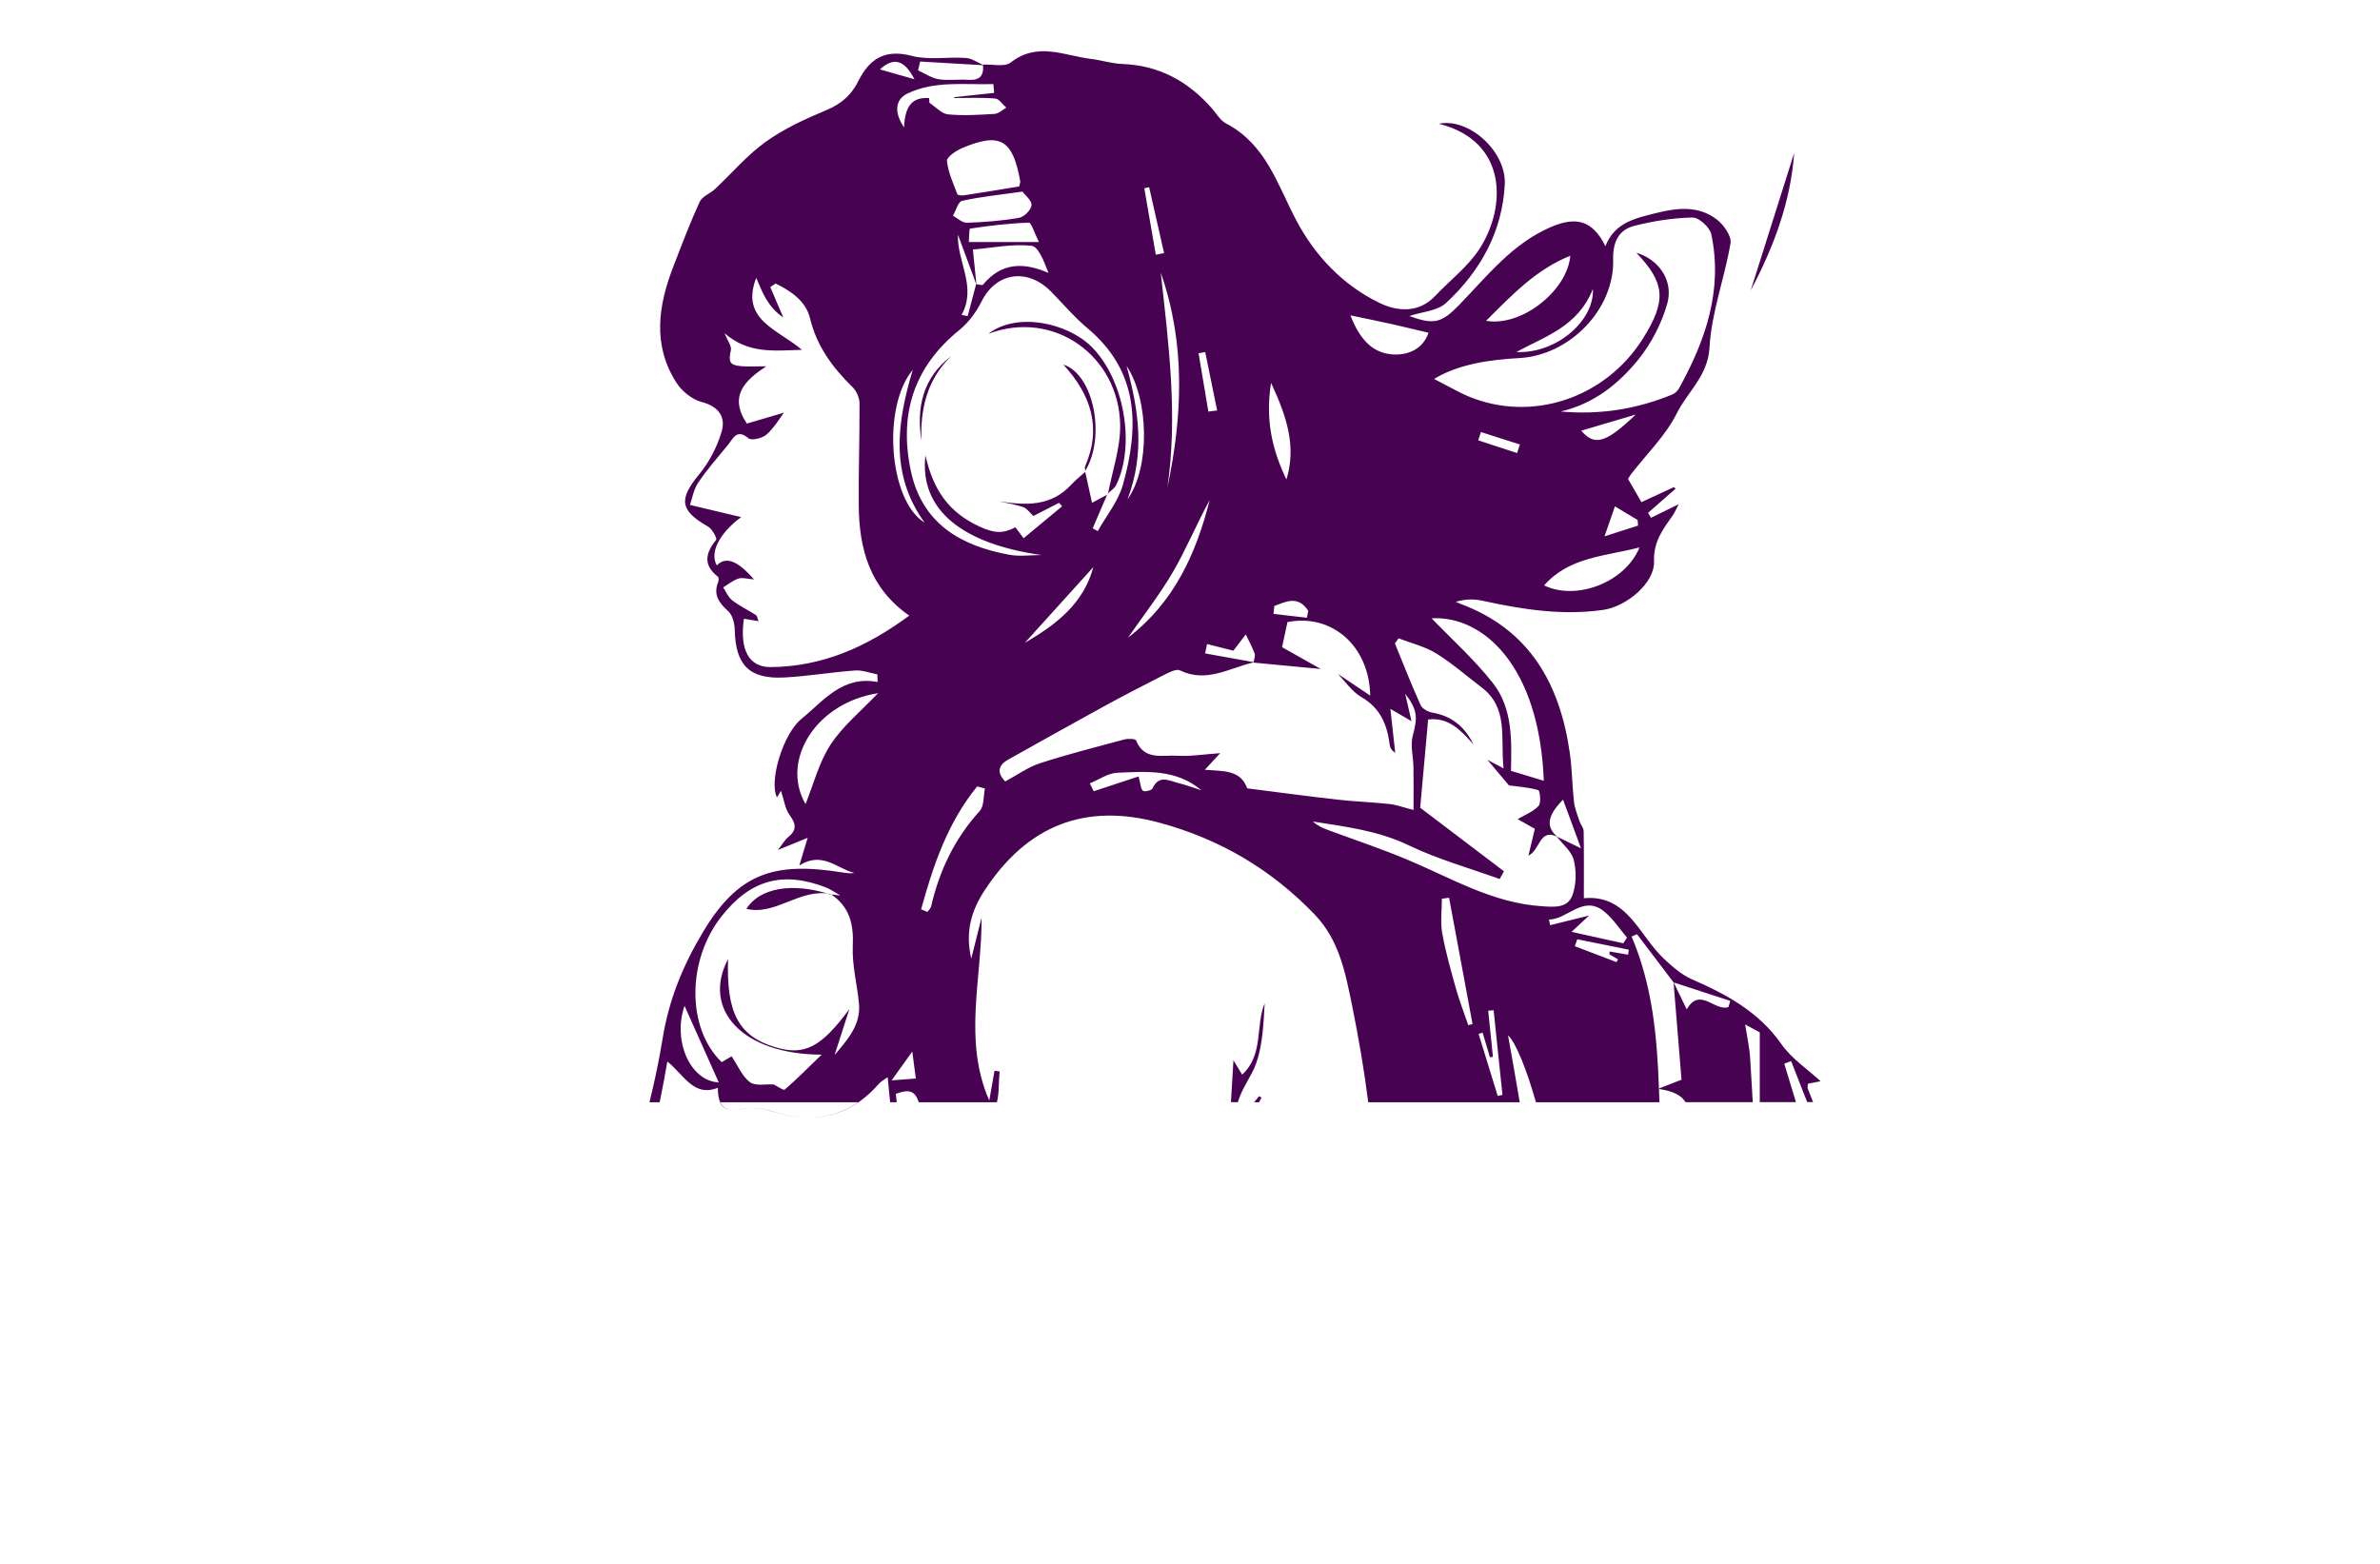 <?xml version="1.0" encoding="utf-8"?>
<!-- Generator: Adobe Illustrator 27.8.1, SVG Export Plug-In . SVG Version: 6.00 Build 0)  -->
<svg version="1.1" id="Layer_1" xmlns="http://www.w3.org/2000/svg" xmlns:xlink="http://www.w3.org/1999/xlink" x="0px" y="0px"
	 viewBox="0 0 350 230" style="enable-background:new 0 0 350 230;" xml:space="preserve">
<style type="text/css">
	.st0{fill:#9B001E;}
	.st1{fill:#193259;}
	.st2{fill:#D40008;}
	.st3{fill:#7C3200;}
	.st4{fill:#4C2C76;}
	.st5{fill:#6F4B9D;}
	.st6{fill:#480252;}
	.st7{fill:#9B4D00;}
	.st8{fill:#0044B2;}
	.st9{fill:#18618B;}
	.st10{fill:#04A8CB;}
	.st11{fill:#520000;}
	.st12{fill:#421B00;}
	.st13{fill:#634900;}
	.st14{fill:#0B73AC;}
	.st15{fill:none;stroke:#0B73AC;stroke-miterlimit:10;}
	.st16{fill:#0086FF;}
	.st17{fill:#7C4F00;}
	.st18{fill:#00BCA1;}
	.st19{fill:#560382;}
	.st20{fill:#680338;}
	.st21{fill:#1FDA50;}
	.st22{fill:#6D002C;}
	.st23{fill:#8E8700;}
	.st24{fill:#220247;}
	.st25{fill:#00E1FF;}
	.st26{fill:#680040;}
	.st27{fill:#005C68;}
	.st28{fill:#3DAEB7;}
</style>
<g>
	<path class="st6" d="M185.14,161.22c-0.23,0.29-0.46,0.59-0.7,0.89h0.72c0.12-0.24,0.24-0.46,0.35-0.7
		C185.4,161.34,185.27,161.28,185.14,161.22z M182.67,158.05c-0.47-0.78-0.88-1.46-1.28-2.11c-0.13,2.06-0.24,4.11-0.37,6.16h1.02
		c0.6-2.11,2-3.77,2.68-5.68c0.98-2.78,1.09-5.87,1.26-8.87C184.6,150.94,185.86,155.09,182.67,158.05z M265.88,159.38
		c0.81-0.15,1.55-0.3,1.86-0.36c-1.93-1.78-4.27-3.32-5.76-5.45c-3.35-4.78-8.09-7.33-13.22-9.57c-1.5-0.66-2.84-1.85-4.06-2.99
		c-3.68-3.45-5.37-9.49-11.78-8.91c0-3.43,0.03-6.65-0.03-9.86c-0.01-0.51-0.46-1-0.63-1.51c-0.3-0.92-0.68-1.85-0.79-2.81
		c-0.27-2.37-0.27-4.78-0.61-7.15c-1.45-10.14-5.87-18.15-16.03-21.94c-0.25-0.09-0.49-0.21-0.73-0.32
		c1.52-0.46,2.76-0.41,3.96-0.15c5.86,1.28,11.72,2.2,17.75,1.33c3.32-0.49,7.53-3.88,7.43-7.11c-0.1-2.95,1.34-4.78,2.79-6.84
		c0.28-0.4,0.46-0.88,0.83-1.58c-1.58,0.77-2.82,1.38-4.07,1.99c-0.14-0.24-0.29-0.48-0.43-0.72c1.35-1.19,2.7-2.37,4.05-3.56
		c-0.08-0.08-0.16-0.15-0.24-0.23c-1.61,0.74-3.22,1.49-4.78,2.21c-0.8-1.39-1.37-2.38-1.97-3.4c0.15-0.24,0.27-0.49,0.43-0.7
		c2.29-2.96,5.1-5.68,6.74-8.96c1.58-3.19,4.57-5.48,4.81-9.7c0.29-5.15,2.22-10.18,3.09-15.32c0.17-1.04-0.98-2.68-1.98-3.46
		c-2.7-2.12-5.89-1.75-8.99-0.97c-2.97,0.75-6.07,1.36-7.43,4.87c-1.87-3.8-4.3-4.44-8.09-2.79c-5.63,2.45-9.27,7.15-13.36,11.37
		c-2.66,2.75-3.75,3-7.39,1.69c1.81-0.61,4.13-0.73,5.43-1.94c5-4.65,8.24-10.42,8.61-17.38c0.27-4.92-5.31-9.88-9.69-8.96
		c10.15,2.56,9.94,12.24,5.99,18.38c-1.7,2.63-4.36,4.64-6.56,6.97c-2.43,2.57-5.62,2.23-8.12,1.02c-5.42-2.6-9.58-7.01-12.33-12.26
		c-2.76-5.27-4.45-11.12-10.28-14.15c-0.84-0.44-1.4-1.44-2.06-2.2c-3.51-4-7.79-6.36-13.2-6.55c-1.53-0.06-3.03-0.55-4.56-0.74
		c-3.95-0.48-7.91-2.56-11.84,0.52c-0.89,0.7-2.68,0.24-4.06,0.31c0,0.01,0,0.04,0.01,0.05c-0.86-0.37-1.69-0.97-2.56-1.03
		c-2.66-0.18-5.46,0.35-7.97-0.31c-3.92-1.02-6.19,0.43-7.82,3.69c-1.02,2.06-2.52,3.38-4.7,4.29c-3.1,1.29-6.23,2.73-8.94,4.67
		c-2.74,1.96-4.97,4.62-7.45,6.94c-0.72,0.68-1.89,1.08-2.26,1.89c-1.41,3.08-2.61,6.25-3.83,9.41c-2.25,5.78-3.16,11.6,0.41,17.18
		c0.8,1.25,2.3,2.47,3.71,2.84c2.55,0.67,3.58,2.23,2.93,4.41c-0.66,2.2-1.81,4.43-3.27,6.2c-3.06,3.71-2.88,5.34,1.29,7.72
		c0.61,0.34,1.36,1.75,1.18,1.96c-1.59,1.95-1.93,3.69,0.27,5.42c0.13,0.1,0.13,0.55,0.03,0.78c-0.76,1.89,0.15,3.07,1.5,4.3
		c0.62,0.57,0.91,1.77,0.94,2.7c0.11,5.19,2.11,7.29,7.27,7.03c3.48-0.18,6.93-0.78,10.41-1.03c1.08-0.08,2.2,0.36,3.29,0.57
		c0.01,0.38,0.03,0.75,0.04,1.12c-5.22-0.97-7.94,2.78-11.2,5.43c-2.69,2.17-4.81,9.15-3.6,11.54c0.23-0.38,0.43-0.71,0.59-0.97
		c0.44,1.3,0.59,2.65,1.29,3.6c0.97,1.33,1.02,2.22-0.26,3.25c-0.5,0.41-0.83,1.02-1.47,1.85c1.56-0.63,2.68-1.1,4.36-1.78
		c-0.51,1.7-0.77,2.59-1.22,4.06c3.41-2.14,5.53,0.48,8.08,1.1c-0.6,0.11-1.19,0.02-1.76-0.07c-10.05-1.61-15.29,0.1-20.47,8.73
		c-2.93,4.87-5.03,9.93-5.97,15.77c-0.5,3.11-1.16,6.21-1.92,9.3h1.5c0.41-1.98,0.78-3.99,1.13-6c2.51,2.06,3.91,5.28,7.42,3.87
		c0.01,0.92,0.12,1.62,0.35,2.13c0.52,1.12,1.61,1.31,3.41,0.93c1.41-0.3,3.07,0.04,4.5,0.48c4.69,1.44,8.84,1.08,12.43-1.41
		c1.05-0.73,2.06-1.64,3.02-2.74c0.27-0.32,0.69-0.52,1.27-0.95c0.13,1.25,0.25,2.48,0.36,3.69h0.97l-0.13-1.24
		c1.93-0.7,2.77-0.51,3.38,1.24h11.48c0.36-1.4,0.24-3.04,0.41-4.53c-0.25-0.04-0.51-0.07-0.76-0.1c-0.26,1.46-0.51,2.92-0.77,4.38
		c-3.88-8.87-1.08-17.86-1.13-26.91c-0.47,1.86-0.94,3.74-1.52,6.03c-0.91-3.93,0.01-7.02,1.91-9.95
		c6.3-9.65,14.81-13.02,25.83-10.02c8.87,2.42,16.38,6.86,22.73,13.45c3.69,3.82,4.58,8.75,5.57,13.59
		c0.94,4.66,1.75,9.35,2.34,14.06h22.28c-0.55-3.34-1.16-6.65-1.72-9.84c1.09,0.97,2.71,4.9,4.1,9.84h18.16
		c-0.01-0.65-0.04-1.29-0.06-1.94c-0.04-0.01-0.09-0.01-0.14-0.02c0.04-0.01,0.09-0.04,0.13-0.05c-0.27-7.61-0.94-15.13-4.02-22.36
		c0.27-0.12,0.52-0.24,0.79-0.35c1.79,2.36,3.59,4.72,5.38,7.09h0.01v-0.03c0.01,0.01,0.01,0.02,0.02,0.04
		c2.77,0.9,5.54,1.8,8.31,2.71c-0.09,0.3-0.18,0.61-0.27,0.91c-1.99,0.7-4.2-3.05-6.13,0.34c-0.69-1.41-1.3-2.68-1.92-3.96
		c-0.01,0-0.01,0-0.02-0.01c0.4,4.86,0.8,9.73,1.17,14.31c-1.46,0.57-2.4,0.94-3.32,1.3c0.01,0.03,0.01,0.05,0.01,0.07
		c1.99,0.29,3.26,0.88,3.91,1.94h9.88c-0.13-2.13-0.25-4.27-0.38-6.4c-0.1-1.62-0.46-3.22-0.74-5.03c0.7,0.38,1.42,0.76,2.15,1.16
		v10.26h5.32c-0.57-1.88-1.14-3.77-1.72-5.65c0.34-0.13,0.67-0.25,1.01-0.38c0.79,2,1.57,4.01,2.36,6.02h0.87
		c-0.25-0.64-0.51-1.28-0.76-1.92C265.75,159.97,265.86,159.68,265.88,159.38z M229.86,117.61c0.83,2.25,1.63,4.41,2.64,7.15
		c-1.67-0.8-2.58-1.25-3.45-1.67C227.3,121.62,227.52,119.97,229.86,117.61z M223.1,66.63c-1.91-0.63-3.81-1.25-5.71-1.87
		c0.13-0.41,0.27-0.81,0.39-1.22c1.92,0.61,3.83,1.22,5.73,1.83C223.37,65.79,223.23,66.21,223.1,66.63z M227.08,86.1
		c3.63-4.16,8.83-4.27,14.03-5.59C238.97,85.71,231.78,88.37,227.08,86.1z M240.83,76.48c0.02,0.27,0.04,0.55,0.06,0.82
		c-1.4,0.45-2.8,0.89-4.93,1.58c0.62-1.78,0.99-2.84,1.53-4.41C238.88,75.31,239.85,75.89,240.83,76.48z M232.54,63.34
		c2.71-0.8,5.36-1.58,8.01-2.37C236.16,65.18,234.47,65.63,232.54,63.34z M234.25,42.5c0.24,4.6-5.29,9.54-11.26,9.27
		C227.21,49.47,232.06,48.04,234.25,42.5z M230.93,37.61c-0.46,5.2-7.22,10.49-12.39,9.57C222.43,43.31,225.89,39.64,230.93,37.61z
		 M223.45,52.66c7.37-0.41,13.98-7.14,13.78-14.51c-0.07-2.41,0.74-4.34,3.09-4.93c2.79-0.71,5.71-1.17,8.59-1.23
		c0.94-0.01,2.54,1.45,2.75,2.46c1.73,8.2-0.83,15.6-4.75,22.67c-0.21,0.38-0.61,0.75-1.01,0.91c-5.2,2.14-10.62,3.01-16.39,2.49
		c4.86-1.12,8.52-4.05,11.45-7.68c1.89-2.35,3.39-5.26,4.22-8.16c0.98-3.44-1.28-6.56-4.55-7.51c4.25,4.43,4.46,7.04,1.03,12.54
		c-5.54,8.88-16.42,12.49-25.78,8.56c-0.6-0.25-1.17-0.55-1.74-0.84c-1.08-0.55-2.15-1.13-3.24-1.7
		C214.46,53.57,218.96,52.91,223.45,52.66z M227.03,114.83c-1.78-0.54-3.29-1-4.83-1.46c0.11-4.54,0.25-9.23-2.68-12.94
		c-2.75-3.48-6.1-6.49-8.99-9.49C218.01,90.5,226.38,97.82,227.03,114.83z M204.38,47.6c1.86,0.42,3.72,0.87,5.7,1.34
		c-0.82,2.36-2.85,3.2-4.84,3.2c-3.26-0.01-5.25-2.14-6.65-5.76C200.83,46.85,202.61,47.21,204.38,47.6z M192.39,89.83
		c-0.07,0.34-0.13,0.68-0.2,1.02c-1.64-0.18-3.27-0.38-4.91-0.56c0.04-0.38,0.08-0.77,0.12-1.16
		C189.15,88.45,190.91,87.56,192.39,89.83z M186.92,56.31c2.34,5.01,3.74,9.37,2.26,14.21C187.13,66.25,186.04,61.82,186.92,56.31z
		 M177.24,51.78c0.59,2.86,1.17,5.73,1.75,8.59c-0.43,0.05-0.86,0.1-1.29,0.16c-0.48-2.86-0.96-5.72-1.44-8.58
		C176.59,51.9,176.92,51.84,177.24,51.78z M177.9,73.54c-2.01,7.89-5.23,15.06-12.01,20.23c2.27-3.28,4.7-6.37,6.65-9.73
		C174.51,80.64,176,76.98,177.9,73.54z M171.68,71.69c1.54-10.59,0.18-21.08-0.98-31.59C174.35,50.53,173.92,61.08,171.68,71.69z
		 M168.99,27.53c0.73,3.23,1.46,6.46,2.2,9.69c-0.41,0.08-0.81,0.16-1.22,0.24c-0.56-3.26-1.13-6.52-1.69-9.77
		C168.51,27.64,168.75,27.58,168.99,27.53z M165.82,73.42c2.58-6.86,1.64-13.08-0.15-19.61C168.97,58.78,169.16,68.74,165.82,73.42z
		 M159.92,48.27c7.65,6.39,7.61,14.54,5.2,23.07c-0.69,2.41-2.43,4.52-3.69,6.77c-0.25-0.14-0.49-0.27-0.74-0.41
		c0.71-1.64,1.41-3.29,2.12-4.94c-0.49,0.27-1.03,0.55-2.22,1.19c-0.37-1.67-0.69-3.11-1-4.55c-0.69,0.62-1.41,1.19-2.03,1.86
		c-3.04,3.29-6.72,3.07-10.67,2.47c1.2,0.27,2.45,0.45,3.6,0.86c0.57,0.21,0.99,0.86,1.47,1.3c1.26-0.65,2.52-1.29,3.78-1.94
		c0.15,0.17,0.29,0.34,0.45,0.51c-1.89,1.56-3.77,3.13-5.66,4.7c-0.4-0.53-0.8-1.07-1.2-1.61c-1.78,0.9-2.99,0.95-5.25-0.09
		c-4.64-2.14-6.83-5.43-7.99-10.48c-0.91,8.01,5.44,13,17.05,14.65c-1.57,0-3.18,0.24-4.7-0.04c-7.19-1.31-12.86-4.6-14.5-12.36
		c-1.75-8.29,0.41-15.26,7.16-20.71c1.34-1.09,2.48-2.64,3.25-4.19c2.12-4.27,6.74-4.99,10.22-1.44
		C156.35,44.7,157.99,46.65,159.92,48.27z M160.78,83.41c-1.41,5.29-5.35,8.4-10.06,11.12C154.18,90.7,157.5,87.03,160.78,83.41z
		 M154.19,40.14c-3.85-1.67-6.99-1.44-9.63,1.72c-0.13,0.15-0.63-0.03-0.97-0.07c0,0.02,0.01,0.04,0.01,0.07
		c-0.01-0.02-0.01-0.05-0.03-0.07h-0.02c-0.41,1.56-0.83,3.13-1.24,4.69c-0.3-0.05-0.6-0.1-0.9-0.16c2.27-4.16-0.66-7.75-0.54-11.81
		c0.9,2.43,1.81,4.85,2.7,7.28c0.01,0,0.01,0,0.02,0.01c-0.15-1.51-0.31-3.04-0.52-5.1c2.91-0.25,5.82-0.86,8.63-0.55
		C152.73,36.26,153.55,38.5,154.19,40.14z M142.48,35.6c0.05-0.61,0.02-1.96,0.19-1.98c2.86-0.43,5.74-0.78,8.63-0.87
		c0.38-0.01,0.82,1.53,1.48,2.85H142.48z M151.69,30.18c-0.04,0.69-1.1,1.74-1.84,1.86c-2.53,0.44-5.11,0.63-7.67,0.72
		c-0.66,0.02-1.36-0.66-2.04-1.03c0.44-0.76,0.76-2.06,1.34-2.19c2.68-0.6,5.44-0.88,8.87-1.36
		C150.74,28.7,151.75,29.48,151.69,30.18z M150.04,26.68c0.01,0.08-0.03,0.17-0.15,0.74c-2.71,0.44-5.39,0.89-8.08,1.3
		c-0.34,0.05-0.96,0.01-1.02-0.15c-0.6-1.61-1.37-3.24-1.53-4.9c-0.06-0.57,1.36-1.53,2.27-1.91
		C147.09,19.42,148.95,20.53,150.04,26.68z M146.08,12.37c0.04,0.43,0.08,0.86,0.12,1.29c-1.95,0.21-3.91,0.42-5.87,0.63
		c-0.01,0.04-0.01,0.09-0.01,0.13c2.01,0,4.03-0.1,6.03,0.07c0.58,0.04,1.09,0.88,1.64,1.35c-0.57,0.32-1.14,0.87-1.72,0.91
		c-2.29,0.14-4.6,0.29-6.86,0.07c-0.96-0.1-1.82-1.11-2.73-1.7c-0.01-0.23-0.02-0.46-0.04-0.69c-2.54-0.19-3.56,1.22-3.69,4.31
		c-1.59-2.35-1.19-4.18,0.49-4.98C137.47,11.83,141.83,12.49,146.08,12.37z M135.31,9.05c3.09,0.18,6.17,0.36,9.25,0.54
		c0.14,1.57-0.52,2.27-2.18,2.15c-1.45-0.1-2.94,0.14-4.36-0.09c-1.05-0.17-2-0.85-3.01-1.3C135.12,9.91,135.21,9.47,135.31,9.05z
		 M134.48,11.65c-1.6-0.46-3.3-0.94-5.08-1.44C131.43,8.35,132.99,8.79,134.48,11.65z M100.67,147.93
		c1.58,3.55,3.32,7.42,5.03,11.26C101.42,158.98,98.9,152.94,100.67,147.93z M122.73,155.17c0.73-2.26,1.46-4.52,2.18-6.77
		c-4.15,5.62-6.58,6.94-10.98,5.59c-5.31-1.61-7.14-5.07-6.86-12.94c-3.92,7.44,2.15,14.03,13.76,14.06c-2.07,2-3.69,3.64-5.43,5.14
		c-0.18,0.15-1.06-0.48-1.63-0.76c-1.16-0.07-2.68,0.27-3.48-0.33c-1.15-0.86-1.77-2.42-2.7-3.81c-0.08,0.05-0.77,0.46-1.46,0.86
		c-5.15-4.96-5.15-14.94-0.01-21.46c4.24-5.37,8.99-6.69,15.38-4.22c0.53,0.2,1.01,0.56,2.09,1.17c-0.79-0.09-1.11-0.13-1.35-0.15
		c2.73,1.83,3.32,4.42,3.17,7.63c-0.12,2.77,0.64,5.58,0.91,8.38C126.62,150.75,124.62,152.93,122.73,155.17z M122.13,109.53
		c-1.72,2.65-2.52,5.9-3.67,8.73c-3.72-6.46,1.56-14.92,10.66-16.31C126.64,104.57,123.94,106.76,122.13,109.53z M113.34,98.11
		c-3.26,0.02-4.59-2.62-3.94-7.11c0.65,0.11,1.3,0.22,2.15,0.36c-0.19-0.47-0.21-0.8-0.38-0.9c-1.16-0.74-2.41-1.34-3.49-2.17
		c-0.59-0.45-0.9-1.26-1.33-1.9c0.74-0.45,1.44-1.03,2.25-1.3c0.57-0.19,1.29,0.05,2.28,0.13c-2.45-2.85-4.19-3.41-5.46-2.06
		c-1.06-1.84,0.26-4.63,3.57-7.11c-2.43-0.57-4.59-1.1-7.52-1.79c0.32-0.91,0.52-2.26,1.21-3.28c1.32-1.96,2.9-3.74,4.39-5.57
		c0.76-0.93,1.28-2.4,3-0.95c0.45,0.38,2.06-0.01,2.67-0.56c1.17-1.06,2-2.49,2.55-3.21c-1.27,0.38-3.44,1.01-5.46,1.61
		c-2.71-4.1-0.27-6.34,2.85-8.43c-1.25,0-2.49,0.09-3.72-0.02c-1.7-0.15-1.84-0.65-1.48-2.34c0.14-0.62-0.49-1.41-0.94-2.51
		c3.55,3.08,7.3,2.57,11.39,2.45c-3.57-3.04-9.1-4.41-6.72-10.59c0.43,0.97,0.84,2.08,1.43,3.07c0.63,1.05,1.43,2.01,2.55,2.76
		c-0.64-1.49-1.28-2.98-1.91-4.47c0.26-0.17,0.52-0.35,0.78-0.52c2.24,1.09,4.44,2.56,5.06,5.1c1,4.16,3.34,7.28,6.28,10.16
		c0.56,0.56,0.99,1.54,1,2.33c0.03,5.06-0.16,10.11-0.11,15.16c0.07,6.29,1.6,12.03,7.42,16.09
		C127.41,95.21,120.86,98.05,113.34,98.11z M131.12,158.89c1.08-1.51,1.82-2.54,3.04-4.24c0.22,1.67,0.35,2.65,0.52,3.97
		C133.49,158.71,132.69,158.78,131.12,158.89z M134.23,54.39c-2.29,7.67-3.43,15.31,1.74,22.47
		C130.72,73.67,129.68,59.85,134.23,54.39z M144.08,119.27c-3.68,4.05-5.94,8.76-7.15,14.04c-0.07,0.29-0.36,0.55-0.55,0.81
		c-0.31-0.13-0.61-0.26-0.92-0.39c1.77-6.46,3.91-12.75,8.24-18.07c0.38,0.1,0.77,0.2,1.14,0.3
		C144.61,117.09,144.74,118.54,144.08,119.27z M173.24,115.15c-1.34-0.34-2.84-1.24-3.75,0.81c-0.13,0.29-1.19,0.53-1.41,0.34
		c-0.35-0.32-0.34-1.01-0.64-2.11c-2.1,0.69-4.35,1.44-6.6,2.18c-0.18-0.39-0.38-0.77-0.57-1.16c1.34-0.55,2.67-1.5,4.03-1.56
		c4.28-0.18,8.68-0.57,12.37,2.58C175.53,115.86,174.4,115.43,173.24,115.15z M183.64,115.97c-0.09-0.01-0.24-0.03-0.25-0.08
		c-0.99-2.71-3.52-2.45-6.21-2.68c0.88-0.95,1.36-1.47,2.26-2.44c-2.48,0.17-4.38,0.5-6.26,0.38c-2.18-0.15-4.88,0.77-6.12-2.26
		c-0.1-0.25-1.19-0.28-1.74-0.13c-4.14,1.11-8.31,2.17-12.38,3.49c-1.78,0.58-3.37,1.75-5.11,2.68c-1.26-1.29-1.08-2.37,0.48-3.24
		c4.64-2.59,9.27-5.2,13.92-7.74c2.99-1.64,6.03-3.21,9.07-4.75c0.69-0.35,1.71-0.86,2.24-0.6c3.89,1.89,7.26-0.37,10.81-1.18
		c0-0.01,0-0.02,0.01-0.04c-2.38-0.43-4.75-0.86-7.14-1.28c0.1-0.46,0.2-0.92,0.29-1.38c1.42,0.36,2.85,0.72,3.87,0.98
		c0.68-0.89,1.25-1.64,1.82-2.39c0.44,0.93,0.96,1.84,1.3,2.8c0.13,0.36-0.07,0.83-0.15,1.26c0.02,0.01,0.04,0.01,0.07,0.01
		c-0.02,0.01-0.05,0.01-0.07,0.02c-0.01,0.01-0.01,0.04-0.01,0.05c3.3,0.32,6.6,0.63,9.89,0.94c-1.78-1-3.57-2.01-5.69-3.21
		c0.16-0.76,0.47-2.22,0.79-3.69c6.53-1.29,12.04,3.52,12.17,10.81c-1.64-1.1-3.22-2.15-4.79-3.21c1.15,1.16,2.12,2.64,3.49,3.43
		c2.8,1.61,3.8,4.08,4.17,7.03c0.05,0.42,0.26,0.82,0.81,1.16c-0.21-1.95-0.43-3.9-0.71-6.45c1.28,0.74,2.13,1.24,3.1,1.8
		c-0.3-1.3-0.6-2.61-0.93-4.03c1.84,2.37,1.84,3.5,1.12,6.16c-0.39,1.44,0.08,3.09,0.1,4.64c0.04,1.97,0.01,3.94,0.01,6.29
		c-1.52-0.38-2.54-0.77-3.6-0.88c-2.53-0.27-5.08-0.35-7.61-0.64C192.32,117.11,187.98,116.53,183.64,115.97z M215.92,150.77
		c-0.6-1.78-1.29-3.54-1.8-5.34c-0.76-2.71-1.53-5.43-2.03-8.19c-0.29-1.64-0.05-3.38-0.05-5.06c0.35-0.05,0.71-0.1,1.06-0.15
		c1.15,6.19,2.3,12.38,3.45,18.58C216.35,150.66,216.13,150.72,215.92,150.77z M220.25,161.18c-0.94-3.04-1.87-6.08-2.81-9.13
		c0.19-0.06,0.39-0.13,0.59-0.18c0.36,1.21,0.72,2.43,1.08,3.63c0.15-0.03,0.29-0.05,0.44-0.08c-0.24-2.26-0.46-4.52-0.7-6.77
		c0.27-0.02,0.53-0.05,0.8-0.07c0.43,4.14,0.87,8.29,1.3,12.44C220.73,161.07,220.49,161.13,220.25,161.18z M206.82,126.37
		c-3.53-1.47-7.16-2.7-10.76-4.02c-1.04-0.38-2.1-0.72-3-1.53c4.85,0.77,9.63,1.34,14.17,3.53c4.25,2.04,8.86,3.32,13.31,4.93
		c0.21-0.38,0.42-0.76,0.63-1.14c-4.06-3.07-8.12-6.15-12.32-9.35c0.35-3.85,0.75-8.3,1.17-12.97c3-0.38,4.84,1.61,6.66,3.66
		c-1.24-2.55-3.15-4.18-6.02-4.67c-0.65-0.11-1.52-0.58-1.75-1.12c-1.35-2.98-2.54-6.04-3.78-9.07c0.18-0.24,0.37-0.49,0.55-0.74
		c1.86,0.72,3.86,1.19,5.53,2.22c2.34,1.44,4.42,3.29,6.63,4.96c4.05,3.05,2.79,7.4,3.27,11.95c-1.17-0.63-1.78-0.94-2.38-1.27
		c1.09,1.3,2.19,2.6,3.18,3.77c1.29,0.18,2.85,0.27,4.3,0.69c0.26,0.07,0.46,1.9,0.06,2.32c-0.83,0.88-2.09,1.36-3.08,1.95
		c0.42,0.24,1.39,0.79,2.52,1.43c-0.29,1.23-0.57,2.43-0.94,3.94c1.7-0.78,1.59-3.99,4.16-2.82c0.01,0.01,0.03,0.01,0.04,0.02
		c-0.01-0.01-0.03-0.01-0.04-0.01c0.9,1.16,2.2,2.19,2.51,3.46c0.4,1.63,0.38,3.6-0.2,5.17c-0.69,1.91-2.63,1.75-4.5,1.62
		C219.45,132.81,213.32,129.08,206.82,126.37z M227.96,136.07c-0.06-0.28-0.11-0.55-0.17-0.83c2.75-0.03,4.98-3.61,8.01-1.27
		c1.36,1.05,2.33,2.6,3.47,3.93c-0.18,0.28-0.38,0.56-0.56,0.83c-2.38-0.52-4.75-1.05-7.6-1.68c1.09-1.02,1.78-1.66,2.58-2.4
		C231.66,135.14,229.81,135.6,227.96,136.07z M239.42,140.41c-0.9-0.15-1.8-0.32-2.7-0.47c-0.01,0.13-0.04,0.27-0.05,0.41
		c0.42,0.25,0.85,0.5,1.27,0.74c-0.07,0.14-0.15,0.27-0.22,0.41c-2.04-0.78-4.08-1.56-6.13-2.34c0.12-0.34,0.24-0.68,0.36-1.02
		c2.53,0.51,5.06,1.02,7.58,1.53C239.49,139.91,239.46,140.16,239.42,140.41z M263.85,22.49c-0.52,7.22-3.02,13.86-6.39,20.22
		C259.59,35.98,261.72,29.23,263.85,22.49z M162.92,72.71c0.64-3.39,1.85-6.8,1.81-10.18c-0.13-10.06-9.65-17.1-19.38-13.44
		c4.17-3.23,11.59-1.63,15.14,1.88c4.8,4.74,6.53,14.37,3.67,20.33c-0.25,0.53-0.86,0.89-1.29,1.34
		C162.86,72.65,162.92,72.71,162.92,72.71z M159.62,69.37c-0.02-0.27-0.13-0.58-0.04-0.8c2.48-5.68,0.84-10.52-3.2-14.95
		c4.49,1.44,6.28,10.68,3.18,15.69C159.57,69.32,159.62,69.37,159.62,69.37z M139.87,52.38c-3.53,3.43-4.54,7.74-4.37,12.46
		C134.75,59.92,135.69,55.59,139.87,52.38z M122.15,131.48c-4.55-0.88-8.1,3.24-12.39,2.18c1.9-3.02,6.67-3.96,12.33-2.12
		C122.09,131.53,122.15,131.48,122.15,131.48z M126.2,162.11c-3.59,2.49-7.74,2.85-12.43,1.41c-1.42-0.43-3.09-0.78-4.5-0.48
		c-1.8,0.38-2.9,0.19-3.41-0.93H126.2z M135.06,162.11h-3.24 M258.75,162.11h-1.02"/>
</g>
</svg>
